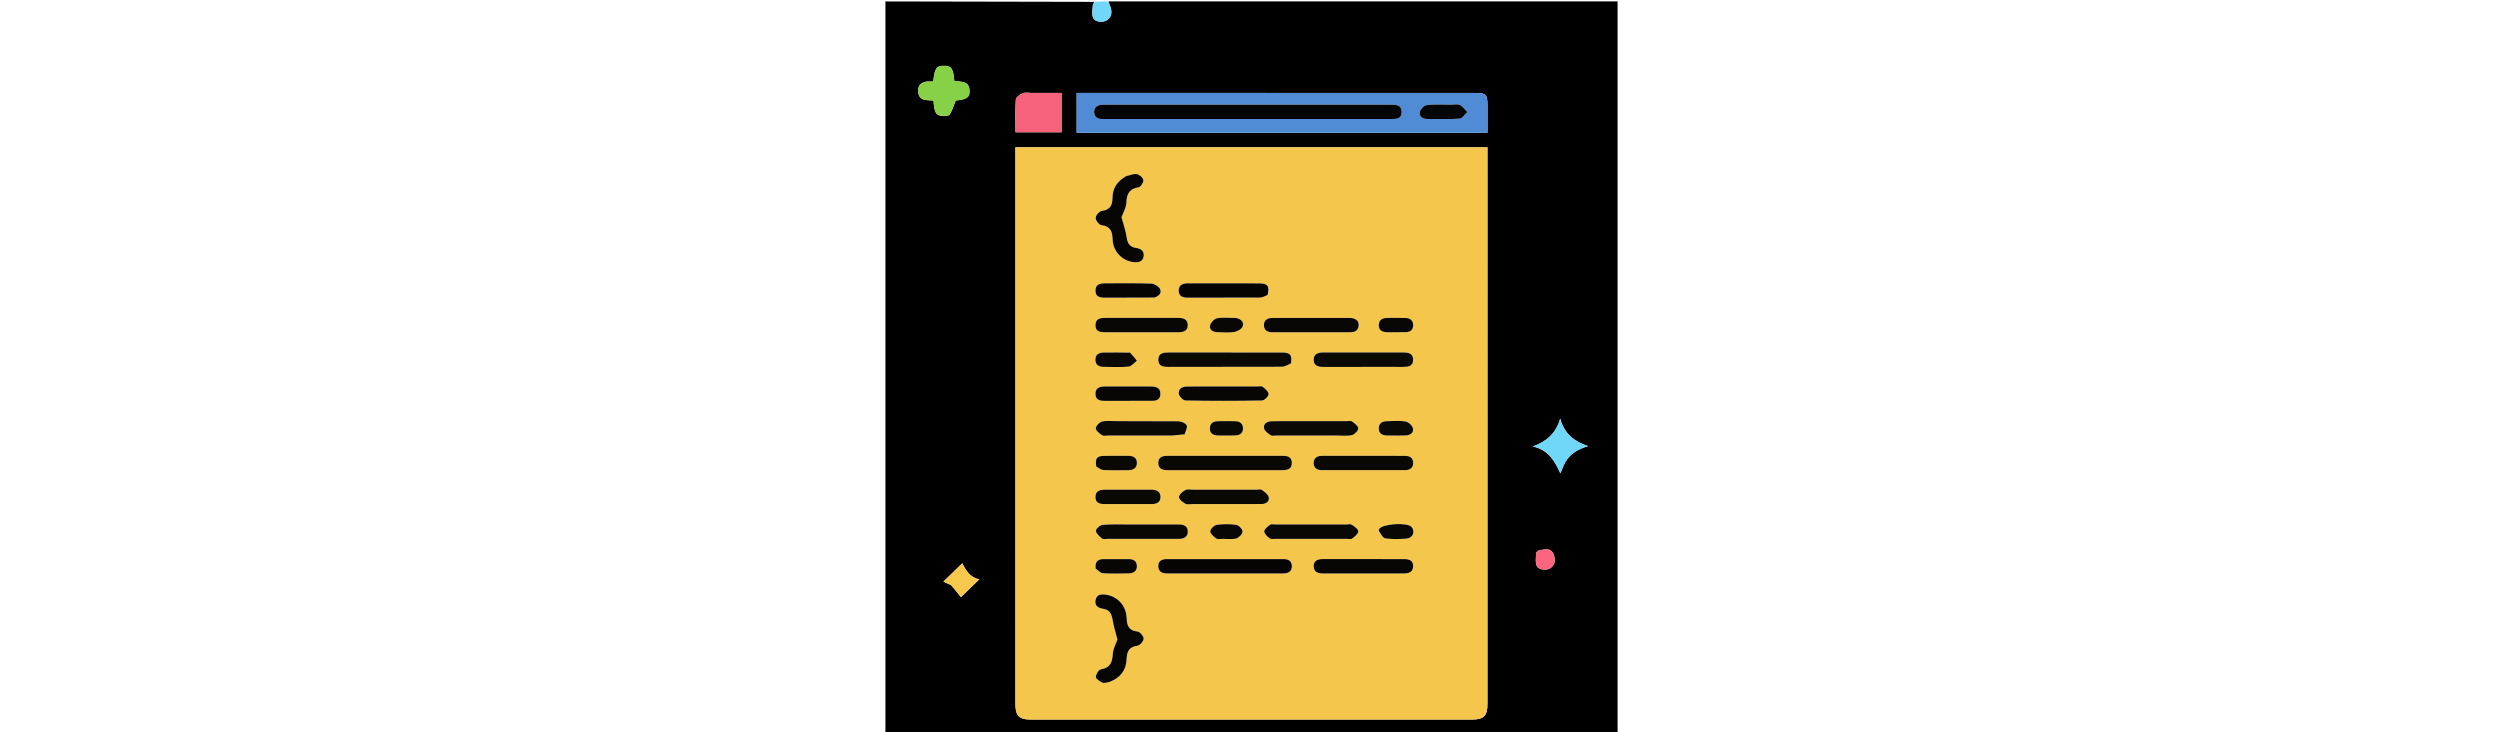 <svg xmlns="http://www.w3.org/2000/svg" width="100%" viewBox="0 0 512 512" height="150" xmlns:v="https://vecta.io/nano">
    <path d="M157 1h355.962v511.908H1.146V1l145.722.297c.259.926-.715 1.538-.742 2.189-.127 3.05-.9 6.534.278 9.061 1.445 3.098 7.268 3.488 10.068 1.267 2.909-2.308 3.117-5.511 2.001-8.859C158.028 3.62 157.494 2.317 157 1M92.012 276.5l.006 215.928c.001 7.864 2.663 10.567 10.43 10.568l308.898.002c8.054-.001 10.642-2.648 10.642-10.868l.004-384.373v-4.742H92.012V276.5M225.5 92.838h196.506l-.001-19.117c-.007-7.694-1.01-8.732-8.509-8.732l-273.34-.002h-5.328v27.851H225.5M103.595 64.988c-2.164.006-4.574-.584-6.425.18-1.978.817-4.767 2.819-4.88 4.463-.52 7.563-.229 15.182-.229 22.825h32.219V64.988h-20.685m-73.673-7.98c-4.058.626-6.206 2.999-5.874 7.092.562 6.937 6.311 5.724 10.696 6.177.606 8.567 1.777 10.61 6.252 10.674 1.746.025 4.462.114 5.069-.863 1.801-2.897 2.772-6.31 4.194-9.832 7.613-.732 9.804-2.056 9.704-6.639-.159-7.29-6.046-6.39-10.649-6.899-.776-8.97-2.034-10.749-7.379-10.716-5.186.032-6.313 1.648-7.373 10.999l-4.641.007m445.12 268.698c3.189-7.57 9.291-11.574 17.276-13.831-9.731-3.234-16.756-8.845-19.464-19.276-2.862 10.229-9.555 16.172-19.245 19.506 10.529 2.099 15.328 9.741 19.34 18.803.956-2.133 1.472-3.282 2.093-5.201M47.243 409.041l6.701 8.38 12.885-12.51c-6.165-.824-9.636-6.295-11.926-11.153l-13.219 12.793c1.178.584 2.992 1.482 5.558 2.489m410.429-24.16c-.586.585-1.667 1.162-1.676 1.755-.043 3.06-.71 6.58.555 9.069 1.545 3.042 7.566 3.264 10.127.936 2.685-2.441 2.941-5.514 1.621-8.935-2.039-5.285-6.271-3.555-10.627-2.824z"/>
    <path fill="#70d7f9" d="M156.546 1c.948 1.317 1.482 2.62 1.927 3.954 1.116 3.348.908 6.55-2.001 8.859-2.8 2.222-8.623 1.832-10.068-1.267-1.178-2.527-.405-6.01-.278-9.061.027-.651 1.002-1.262 1.207-2.189C150.031 1 153.061 1 156.546 1z"/>
    <path fill="#f4c74c" d="M92.012 276V103.014h329.98v4.742l-.004 384.373c0 8.22-2.588 10.867-10.642 10.868-102.966.008-205.932.008-308.898-.002-7.767-.001-10.429-2.703-10.43-10.568L92.012 276m192.92-22.377c.538-5.574-.784-7.187-6.527-7.199l-79.397-.025c-3.544.001-7.051.442-7.104 5.014-.053 4.595 3.372 5.071 6.977 5.069l79.396-.102c2.096-.012 4.185-1.387 6.655-2.757M250.5 318.635c-17.164 0-34.329.007-51.493-.005-3.553-.002-7.082.315-7.097 4.949-.015 4.539 3.375 5.123 6.998 5.121l79.489.001c3.674.002 6.959-.743 6.855-5.262-.098-4.245-3.307-4.822-6.756-4.811l-27.996.007m10 72.23c-20.827.001-41.653.021-62.48-.017-3.44-.006-6.081.969-6.112 4.871-.031 3.846 2.614 5.142 5.992 5.146l81.474-.004c3.434-.004 5.994-1.463 5.873-5.263-.123-3.866-2.828-4.807-6.253-4.756l-18.494.023m-102.503 85.791c7.272-2.74 11.455-8.03 11.742-15.734.202-5.42 1.622-8.763 7.652-9.554 1.711-.224 4.259-3.238 4.237-4.945-.022-1.746-2.589-4.772-4.282-4.951-6.211-.654-7.38-4.215-7.59-9.543-.336-8.545-6.261-14.918-14.244-16.177-3.406-.537-6.629-.374-7.463 3.689s1.82 5.605 5.403 6.148c4.327.656 5.829 3.522 6.482 7.606.736 4.602 2.198 9.089 3.404 13.86-.977 2.831-3.017 6.323-3.238 9.927-.36 5.866-1.713 9.858-8.34 10.927-1.522.245-3.537 3.5-3.505 5.338.024 1.396 2.766 3.098 4.623 3.98 1.151.547 2.909-.184 5.119-.571m11.052-353.368c-5.741 3.331-9.128 8.143-9.173 14.935-.033 5.111-1.565 8.509-7.459 9.208-1.713.203-4.254 3.121-4.311 4.864-.057 1.726 2.384 4.889 4.003 5.077 6.391.744 7.682 4.514 7.84 9.989.238 8.27 6.571 14.891 14.501 15.858 3.535.431 6.638-.153 7.21-4.152.53-3.704-2.061-5.277-5.42-5.757-4.329-.619-5.894-3.267-6.488-7.483-.65-4.613-2.283-9.087-3.583-13.98.999-2.804 3.274-6.463 3.412-10.2.226-6.128 2.054-9.681 8.506-10.719 1.458-.235 3.573-3.432 3.37-5.006-.211-1.635-2.692-3.837-4.494-4.19-2.236-.437-4.793.77-7.914 1.556M340.5 256.479l22.46.007c3.583.015 7.054-.405 7.085-4.973.031-4.546-3.433-5.113-7.009-5.114-18.468-.006-36.935.014-55.403-.014-3.649-.005-7.093.685-7.126 5.052-.034 4.39 3.362 5.087 7.048 5.065l32.944-.022m8.997 62.155l-42.925.002c-3.476-.005-6.061 1.307-6.079 5.028-.017 3.41 2.372 5 5.632 5.006l58.398-.017c3.197-.01 5.557-1.502 5.548-5.052-.009-3.575-2.36-4.897-5.601-4.934l-14.973-.034m-64.99-24.239c-4.653.019-9.313-.11-13.956.11-3.05.145-5.431 2.066-4.652 5.12.476 1.867 2.845 3.458 4.689 4.682.933.619 2.589.168 3.918.168l42.378-.002c3.488-.003 7.108.473 10.414-.322 1.843-.443 4.387-3.059 4.38-4.685-.008-1.66-2.573-3.555-4.375-4.856-.89-.643-2.58-.21-3.908-.211l-38.889-.005m-10.574 72.241c-1.328.038-3.009-.42-3.909.22-1.686 1.198-4.005 3.009-4.039 4.609-.035 1.639 2.109 3.657 3.766 4.877 1.003.739 2.89.344 4.38.345l49.386.005c1.328-.001 3.04.42 3.903-.237 1.772-1.35 4.268-3.306 4.254-4.995-.013-1.599-2.687-3.425-4.523-4.656-.927-.622-2.589-.166-3.919-.166l-49.299-.002m-63.326-63.248c.451-2.089 1.872-4.716 1.093-6.124-.854-1.542-3.727-2.714-5.741-2.746l-42.493-.119c-3.665.003-7.452-.476-10.945.314-1.815.411-4.306 3.112-4.304 4.775.002 1.632 2.574 3.574 4.415 4.77 1.069.695 2.919.217 4.418.218l44.995-.024c2.641-.01 5.281-.398 8.563-1.063m-20.108 73.311l15.473.001c3.576.012 6.579-1.158 6.539-5.157-.041-4.044-3.096-4.954-6.672-4.932l-33.942.026c-6.322.003-12.673-.3-18.949.244-1.791.155-4.865 2.988-4.699 4.244.261 1.98 2.575 3.9 4.403 5.367.825.662 2.574.202 3.903.203l33.943.005M326.5 400.886l36.93-.002c3.491 0 6.528-.898 6.597-5.044.071-4.229-2.897-5.006-6.464-4.997-18.798.048-37.596.062-56.393-.014-3.605-.015-6.599.844-6.641 4.899-.042 4.003 2.918 5.178 6.505 5.163l19.465-.005m-109.785-48.52l32.389-.001 14.948-.032c3.099-.035 5.654-1.667 5.046-4.708-.397-1.984-2.879-3.753-4.774-5.146-.874-.642-2.579-.174-3.907-.174-14.616-.005-29.233-.009-43.849.004-1.99.002-4.312-.526-5.884.311-1.887 1.005-4.323 3.214-4.318 4.895.005 1.603 2.624 3.577 4.512 4.662 1.256.722 3.244.171 5.838.189M325.93 222.233l-53.885-.003c-3.594 0-6.431 1.187-6.294 5.312.129 3.869 2.942 4.744 6.3 4.739l53.386.003c3.071.005 5.883-.564 6.446-4.062.592-3.681-1.582-5.511-5.952-5.989m-147.43-.005c-7.82 0-15.64.021-23.46-.008-3.604-.013-7.008.519-7.074 5.031-.068 4.614 3.386 5.034 6.976 5.03l50.414.014c3.662.012 7.102-.566 7.131-4.962.029-4.345-3.331-5.15-7.03-5.124l-26.956.019m50.001 47.936c-5.664.008-11.33-.089-16.99.064-3.235.088-5.867 1.905-5.248 5.207.338 1.804 3.009 4.492 4.67 4.522 17.818.328 35.647.328 53.465.005 1.666-.03 4.529-2.835 4.581-4.427.057-1.703-2.358-3.742-4.091-5.141-.826-.666-2.573-.224-3.904-.226l-32.484-.006m40.082-64.301c1.3-5.719-.18-7.751-5.983-7.771-16.613-.056-33.226.003-49.839-.039-3.57-.009-6.558.986-6.618 5.004-.06 4.062 2.887 5.061 6.492 5.05l50.336-.093c1.686-.011 3.366-.974 5.61-2.151m-100.081 136.44c-4.649.001-9.299-.025-13.948.012-3.429.027-6.546.818-6.607 5.016-.062 4.222 2.908 5.055 6.449 5.043l32.378.015c3.561.024 6.603-.838 6.659-4.907.056-4.032-2.953-5.171-6.498-5.174l-18.433-.006m21.192-134.345c2.933-1.053 4.808-3.385 3.342-6.062-1.003-1.831-3.929-3.585-6.054-3.659-10.63-.367-21.279-.141-31.921-.183-3.613-.014-7.003.483-7.08 4.991-.078 4.573 3.284 5.081 6.93 5.06l34.783-.147m-5.368 72.239c.498 0 .998-.018 1.495.003 3.712.159 7.547-.086 7.558-4.919.011-4.731-3.734-5.147-7.49-5.131l-31.396.018c-3.496.002-6.502.935-6.534 5.085-.033 4.235 2.97 4.98 6.502 4.96l29.865-.016M148.8 326.523c1.602.721 3.179 1.992 4.809 2.064 5.807.255 11.632.146 17.45.086 3.429-.035 5.972-1.492 5.87-5.256-.095-3.507-2.577-4.755-5.8-4.762-5.818-.012-11.64-.131-17.453.037-4.867.141-5.99 1.816-4.876 7.831m22.91-80.077l-17.938-.005c-3.368.045-5.964 1.366-5.843 5.241.112 3.578 2.567 4.756 5.762 4.772 5.814.03 11.664.377 17.422-.187 2.063-.202 3.906-2.653 5.849-4.078-1.471-1.874-2.941-3.748-5.252-5.743m-23.435 151.462c1.631.985 3.219 2.726 4.9 2.82 6.13.342 12.294.25 18.439.086 3.225-.086 5.496-1.865 5.313-5.305-.184-3.449-2.558-4.7-5.853-4.664l-17.451.018c-4.215-.006-6.121 2.035-5.347 7.044m207.444-93.431c2.992-.011 5.988.064 8.976-.056 3.245-.13 5.979-1.75 5.173-5.112-.461-1.923-3.116-4.329-5.099-4.668-4.2-.719-8.608-.273-12.93-.215-3.158.042-5.689 1.208-5.827 4.766-.149 3.847 2.385 5.154 5.811 5.262.997.031 1.995.017 3.896.023m-9.766 67.046c1.525 1.684 2.885 4.587 4.606 4.82 4.903.664 9.982.569 14.938.145 4.386-.375 6.14-5.004 3.45-8.106-2.91-3.355-20.141-2.307-22.682 1.395-.176.256-.176.634-.312 1.746m-108.288 5.172c2.974-.039 6.135.523 8.856-.327 1.854-.579 4.249-3.115 4.272-4.804.022-1.6-2.565-4.383-4.299-4.637-4.531-.664-9.284-.661-13.819-.015-1.769.252-4.412 2.915-4.439 4.517-.028 1.686 2.371 3.728 4.147 5.007 1 .72 2.883.213 5.282.259m.027-72.221c2.81-.024 5.627.062 8.429-.1 3.048-.176 5.011-1.75 4.977-4.991-.034-3.257-2.111-4.762-5.103-4.903-3.63-.171-7.273-.059-10.91-.08-3.532-.021-6.997.394-7.116 4.912-.119 4.537 3.242 5.172 6.84 5.16l2.884.002m115.109-72.201l11.97-.044c3.078-.043 5.186-1.456 5.296-4.701.119-3.512-2.1-5.13-5.336-5.249-4.151-.153-8.312-.048-12.468-.046-3.353.002-6.094 1.069-6.238 4.882-.145 3.834 2.406 5.136 6.776 5.157m-106.94-10.029c-4.303.005-8.699-.502-12.869.244-1.922.344-4.389 2.907-4.859 4.881-.721 3.023 1.759 4.754 4.847 4.838 3.97.108 8.01.483 11.891-.107 2.185-.332 5.124-1.928 5.924-3.746 1.333-3.031-.858-5.242-4.933-6.11z"/>
    <path fill="#508cd5" d="M225 92.838h-90.172V64.987h5.328l273.34.002c7.498 0 8.502 1.038 8.509 8.732l.001 19.117c-65.719 0-131.112 0-197.006 0m-49.5-9.659l178.847.006c3.597.001 7.629.237 7.669-4.775.042-5.202-4.075-5.249-7.891-5.233h-1.499c-65.444 0-130.888 0-196.332.001-1.166 0-2.334-.043-3.496.027-3.418.204-5.944 1.635-5.73 5.427.2 3.54 2.718 4.579 5.951 4.557l22.481-.01m219.9-10.006c-5.305.017-10.668-.409-15.882.287-1.88.251-4.466 2.995-4.835 4.958-.541 2.879 1.857 4.735 5.039 4.741 7.626.013 15.272.31 22.862-.215 1.868-.129 3.548-2.968 5.315-4.561-1.691-1.717-3.112-3.998-5.156-4.981-1.757-.845-4.227-.209-7.343-.228z"/>
    <path fill="#f6627b" d="M104.082 64.988h20.198v27.468H92.061c0-7.643-.291-15.262.229-22.825.113-1.644 2.902-3.647 4.88-4.463 1.851-.764 4.261-.174 6.912-.18z"/>
    <path fill="#87d147" d="M30.354 57.005l4.208-.003c1.06-9.352 2.187-10.967 7.373-10.999 5.345-.033 6.603 1.745 7.379 10.716 4.603.509 10.49-.391 10.649 6.899.1 4.583-2.091 5.908-9.704 6.639-1.421 3.522-2.393 6.935-4.194 9.832-.607.977-3.323.888-5.069.863-4.475-.064-5.646-2.107-6.252-10.674-4.385-.453-10.134.76-10.696-6.177-.331-4.093 1.816-6.466 6.307-7.095z"/>
    <path fill="#70d7f9" d="M474.989 326.091l-2.04 4.816c-4.012-9.061-8.811-16.704-19.34-18.803 9.69-3.334 16.383-9.277 19.245-19.506 2.707 10.431 9.733 16.042 19.464 19.276-7.985 2.257-14.088 6.261-17.329 14.216z"/>
    <path fill="#f6c84c" d="M46.867 408.987l-5.182-2.435 13.219-12.793c2.289 4.857 5.761 10.329 11.926 11.153l-12.885 12.51c-1.667-2.085-4.184-5.233-7.077-8.434z"/>
    <path fill="#fc657e" d="M457.964 384.575c4.064-.425 8.297-2.155 10.335 3.13 1.32 3.421 1.064 6.494-1.621 8.935-2.561 2.328-8.582 2.106-10.127-.936-1.264-2.489-.598-6.009-.555-9.069.008-.593 1.09-1.171 1.967-2.061z"/>
    <path fill="#0b0903" d="M284.744 253.937c-2.281 1.056-4.37 2.432-6.466 2.443l-79.396.102c-3.605.002-7.031-.474-6.977-5.069.053-4.572 3.559-5.014 7.104-5.014l79.397.025c5.743.013 7.065 1.625 6.339 7.513z"/>
    <path fill="#090803" d="M251 318.635l27.496-.007c3.449-.011 6.657.566 6.756 4.811.105 4.519-3.181 5.264-6.855 5.262l-79.489-.001c-3.623.002-7.013-.582-6.998-5.121.015-4.634 3.544-4.952 7.097-4.949l51.993.005z"/>
    <path fill="#050402" d="M261 390.865l17.994-.023c3.424-.051 6.129.89 6.253 4.756.121 3.799-2.439 5.259-5.873 5.263l-81.474.004c-3.379-.004-6.024-1.299-5.992-5.146.032-3.901 2.672-4.877 6.112-4.871l62.98.017z"/>
    <path d="M157.635 476.77c-1.848.272-3.606 1.003-4.757.456-1.857-.882-4.599-2.584-4.623-3.98-.032-1.838 1.983-5.093 3.505-5.338 6.627-1.069 7.98-5.061 8.34-10.927.221-3.604 2.261-7.096 3.238-9.927-1.206-4.772-2.668-9.258-3.404-13.86-.653-4.084-2.155-6.951-6.482-7.606-3.583-.543-6.236-2.09-5.403-6.148s4.057-4.226 7.463-3.689c7.983 1.259 13.908 7.632 14.244 16.177.21 5.328 1.379 8.889 7.59 9.543 1.694.178 4.26 3.204 4.282 4.951.022 1.707-2.527 4.721-4.237 4.945-6.03.79-7.449 4.134-7.652 9.554-.288 7.704-4.47 12.994-12.105 15.849zm11.766-353.628c2.77-.642 5.327-1.849 7.563-1.412 1.802.353 4.283 2.555 4.494 4.19.203 1.574-1.912 4.772-3.37 5.006-6.452 1.038-8.28 4.591-8.506 10.719-.138 3.737-2.413 7.395-3.412 10.2 1.3 4.893 2.934 9.367 3.583 13.98.594 4.217 2.159 6.864 6.488 7.483 3.359.48 5.95 2.053 5.42 5.757-.572 3.999-3.675 4.583-7.21 4.152-7.929-.966-14.262-7.588-14.501-15.858-.158-5.475-1.449-9.245-7.84-9.989-1.619-.189-4.06-3.351-4.003-5.077.057-1.743 2.598-4.661 4.311-4.864 5.894-.699 7.425-4.097 7.459-9.208.044-6.792 3.432-11.604 9.524-15.079z" fill="#060502"/>
    <path fill="#0b0903" d="M340 256.479c-11.148 0-21.796-.042-32.444.022-3.687.022-7.082-.675-7.048-5.065.033-4.366 3.477-5.057 7.126-5.052l55.403.014c3.576.001 7.04.568 7.009 5.114-.031 4.568-3.502 4.988-7.085 4.973l-22.96-.007z"/>
    <path fill="#0a0803" d="M349.995 318.633l14.474.034c3.241.037 5.592 1.359 5.601 4.934.009 3.549-2.351 5.041-5.548 5.052l-58.398.017c-3.26-.006-5.649-1.596-5.632-5.006.018-3.721 2.603-5.033 6.079-5.028l43.424-.002z"/>
    <path fill="#0b0903" d="M285.005 294.394l38.39.005c1.328.001 3.017-.432 3.908.211 1.801 1.3 4.367 3.195 4.375 4.856.008 1.626-2.537 4.242-4.38 4.685-3.306.796-6.925.319-10.414.322l-42.378.002c-1.329 0-2.985.451-3.918-.168-1.844-1.224-4.213-2.815-4.689-4.682-.779-3.055 1.601-4.975 4.652-5.12 4.643-.221 9.303-.091 14.455-.11z"/>
    <path fill="#0a0803" d="M274.388 366.635l48.843.002c1.33 0 2.992-.455 3.919.166 1.836 1.231 4.51 3.057 4.523 4.656.014 1.689-2.482 3.645-4.254 4.995-.863.657-2.575.236-3.903.237-16.462.009-32.924.012-49.386-.005-1.49-.001-3.377.394-4.38-.345-1.656-1.22-3.801-3.238-3.766-4.877.034-1.6 2.354-3.411 4.039-4.609.9-.64 2.581-.182 4.364-.22z"/>
    <path fill="#0b0903" d="M210.286 303.612l-8.242.838-44.995.024c-1.499-.001-3.348.477-4.418-.218-1.841-1.196-4.413-3.138-4.415-4.77-.002-1.663 2.489-4.364 4.304-4.775 3.493-.791 7.28-.312 10.945-.314l42.493.119c2.014.033 4.888 1.204 5.741 2.746.779 1.408-.642 4.035-1.414 6.35z"/>
    <path fill="#0a0803" d="M189.999 376.698c-11.481 0-22.462.003-33.443-.005-1.33-.001-3.078.459-3.903-.203-1.828-1.467-4.143-3.387-4.403-5.367-.165-1.256 2.908-4.088 4.699-4.244 6.276-.544 12.627-.241 18.949-.244l33.942-.026c3.576-.021 6.631.888 6.672 4.932.041 3.999-2.963 5.169-6.539 5.157l-15.973-.001z"/>
    <path fill="#060502" d="M326 400.886c-6.655-.001-12.81-.021-18.965.005-3.587.015-6.547-1.159-6.505-5.163.042-4.056 3.036-4.914 6.641-4.899l56.393.014c3.567-.009 6.534.768 6.464 4.997-.069 4.146-3.106 5.044-6.597 5.044l-37.43.002z"/>
    <path fill="#0a0803" d="M216.249 352.367c-2.127-.019-4.115.533-5.371-.189-1.887-1.085-4.507-3.059-4.512-4.662-.005-1.681 2.431-3.889 4.318-4.895 1.572-.837 3.894-.31 5.884-.311l43.849-.004c1.328 0 3.033-.468 3.907.174 1.895 1.393 4.378 3.162 4.774 5.146.608 3.042-1.947 4.673-5.046 4.708l-14.948.032-32.855.001z"/>
    <path d="M326.367 222.241c3.934.47 6.108 2.301 5.515 5.982-.563 3.499-3.375 4.068-6.446 4.062l-53.386-.003c-3.358.005-6.171-.87-6.3-4.739-.137-4.124 2.7-5.311 6.294-5.312l54.322.01zM179 222.228l26.456-.019c3.699-.026 7.059.779 7.03 5.124-.029 4.396-3.468 4.975-7.131 4.962l-50.414-.014c-3.59.005-7.044-.415-6.976-5.03.067-4.512 3.47-5.044 7.074-5.031l23.96.008z" fill="#090703"/>
    <path fill="#070602" d="M229.001 270.164l31.984.006c1.33.001 3.078-.441 3.904.226 1.734 1.399 4.148 3.438 4.091 5.141-.053 1.592-2.915 4.397-4.581 4.427-17.818.323-35.647.323-53.465-.005-1.661-.031-4.332-2.719-4.67-4.522-.619-3.302 2.013-5.12 5.248-5.207 5.66-.153 11.326-.056 17.49-.064z"/>
    <path fill="#040301" d="M268.303 206.191c-1.964.849-3.643 1.812-5.33 1.823l-50.336.093c-3.605.011-6.552-.987-6.492-5.05.06-4.018 3.047-5.013 6.618-5.004l49.839.039c5.802.02 7.283 2.052 5.702 8.098z"/>
    <path fill="#0a0803" d="M169.002 342.303l17.934.006c3.545.003 6.554 1.142 6.498 5.174-.056 4.069-3.098 4.93-6.659 4.907l-32.378-.015c-3.541.012-6.51-.821-6.449-5.043.061-4.198 3.178-4.989 6.607-5.016l14.447-.012z"/>
    <path fill="#050402" d="M189.263 208.003l-34.352.102c-3.646.021-7.008-.487-6.93-5.06.077-4.508 3.468-5.005 7.08-4.991 10.642.042 21.291-.184 31.921.183 2.125.073 5.051 1.828 6.054 3.659 1.466 2.676-.409 5.009-3.773 6.107z"/>
    <path fill="#070602" d="M183.846 280.197c-10.115-.001-19.75-.038-29.385.016-3.533.02-6.535-.726-6.502-4.96.032-4.15 3.038-5.083 6.534-5.085l31.396-.018c3.756-.016 7.501.401 7.49 5.131-.011 4.833-3.846 5.077-7.558 4.919-.497-.021-.997-.003-1.975-.003z"/>
    <path fill="#0a0803" d="M148.562 326.198c-.876-5.691.247-7.365 5.114-7.506 5.813-.168 11.635-.049 17.453-.037 3.223.007 5.705 1.255 5.8 4.762.102 3.763-2.442 5.22-5.87 5.256-5.817.06-11.643.169-17.45-.086-1.63-.072-3.207-1.343-5.047-2.389z"/>
    <path fill="#0b0903" d="M172.13 246.506c1.891 1.934 3.362 3.809 4.832 5.683-1.943 1.425-3.786 3.876-5.849 4.078-5.759.564-11.608.216-17.422.187-3.195-.016-5.649-1.194-5.762-4.772-.122-3.875 2.475-5.195 5.843-5.241 5.978-.081 11.959-.005 18.358.065z"/>
    <path fill="#070602" d="M148.148 397.515c-.648-4.616 1.259-6.657 5.474-6.651l17.451-.018c3.295-.037 5.669 1.215 5.853 4.664.183 3.44-2.088 5.219-5.313 5.305-6.145.164-12.309.256-18.439-.086-1.68-.094-3.269-1.835-5.026-3.213z"/>
    <path fill="#0b0903" d="M355.266 304.476c-1.449-.006-2.447.008-3.444-.023-3.426-.108-5.961-1.415-5.811-5.262.138-3.559 2.67-4.724 5.827-4.766 4.322-.057 8.73-.504 12.93.215 1.984.34 4.638 2.746 5.099 4.668.806 3.362-1.928 4.982-5.173 5.112-2.988.12-5.984.045-9.428.056z"/>
    <path fill="#090803" d="M345.979 371.126c.109-.717.109-1.094.285-1.35 2.541-3.701 19.772-4.75 22.682-1.395 2.69 3.102.936 7.731-3.45 8.106-4.956.424-10.035.518-14.938-.145-1.721-.233-3.081-3.136-4.579-5.215z"/>
    <path fill="#090703" d="M237.208 376.694c-1.942-.046-3.825.461-4.825-.259-1.776-1.279-4.176-3.321-4.147-5.007.027-1.602 2.669-4.265 4.439-4.517 4.535-.646 9.288-.649 13.819.015 1.734.254 4.321 3.037 4.299 4.637-.023 1.69-2.418 4.226-4.272 4.804-2.721.849-5.882.287-9.313.327z"/>
    <path fill="#0a0803" d="M237.242 304.473l-2.434-.002c-3.598.012-6.959-.624-6.84-5.16.119-4.518 3.584-4.933 7.116-4.912 3.637.022 7.28-.091 10.91.08 2.992.141 5.069 1.647 5.103 4.903.034 3.241-1.929 4.815-4.977 4.991-2.802.162-5.619.077-8.878.1z"/>
    <path d="M352.344 232.27c-3.913-.019-6.463-1.32-6.319-5.154.144-3.813 2.884-4.88 6.238-4.882 4.156-.002 8.317-.107 12.468.046 3.236.119 5.455 1.737 5.336 5.249-.11 3.245-2.218 4.658-5.296 4.701l-12.427.04zm-106.053-9.993c3.645.834 5.837 3.045 4.503 6.076-.8 1.818-3.739 3.414-5.924 3.746-3.881.59-7.921.215-11.891.107-3.088-.084-5.568-1.815-4.847-4.838.47-1.974 2.937-4.537 4.859-4.881 4.171-.747 8.566-.239 13.3-.211z" fill="#090703"/>
    <path fill="#020406" d="M175 83.179c-7.661-.002-14.821-.038-21.981.01-3.233.022-5.751-1.017-5.951-4.557-.214-3.792 2.312-5.223 5.73-5.427 1.162-.069 2.331-.026 3.496-.027h196.332 1.499c3.816-.016 7.933.031 7.891 5.233-.04 5.011-4.073 4.775-7.669 4.775L175 83.179z"/>
    <path fill="#030507" d="M395.881 73.173c2.635.019 5.105-.617 6.862.228 2.044.983 3.465 3.264 5.156 4.981-1.767 1.593-3.447 4.432-5.315 4.561-7.589.525-15.236.228-22.862.215-3.183-.005-5.58-1.861-5.039-4.741.369-1.962 2.954-4.707 4.835-4.958 5.214-.696 10.578-.27 16.363-.287z"/>
</svg>